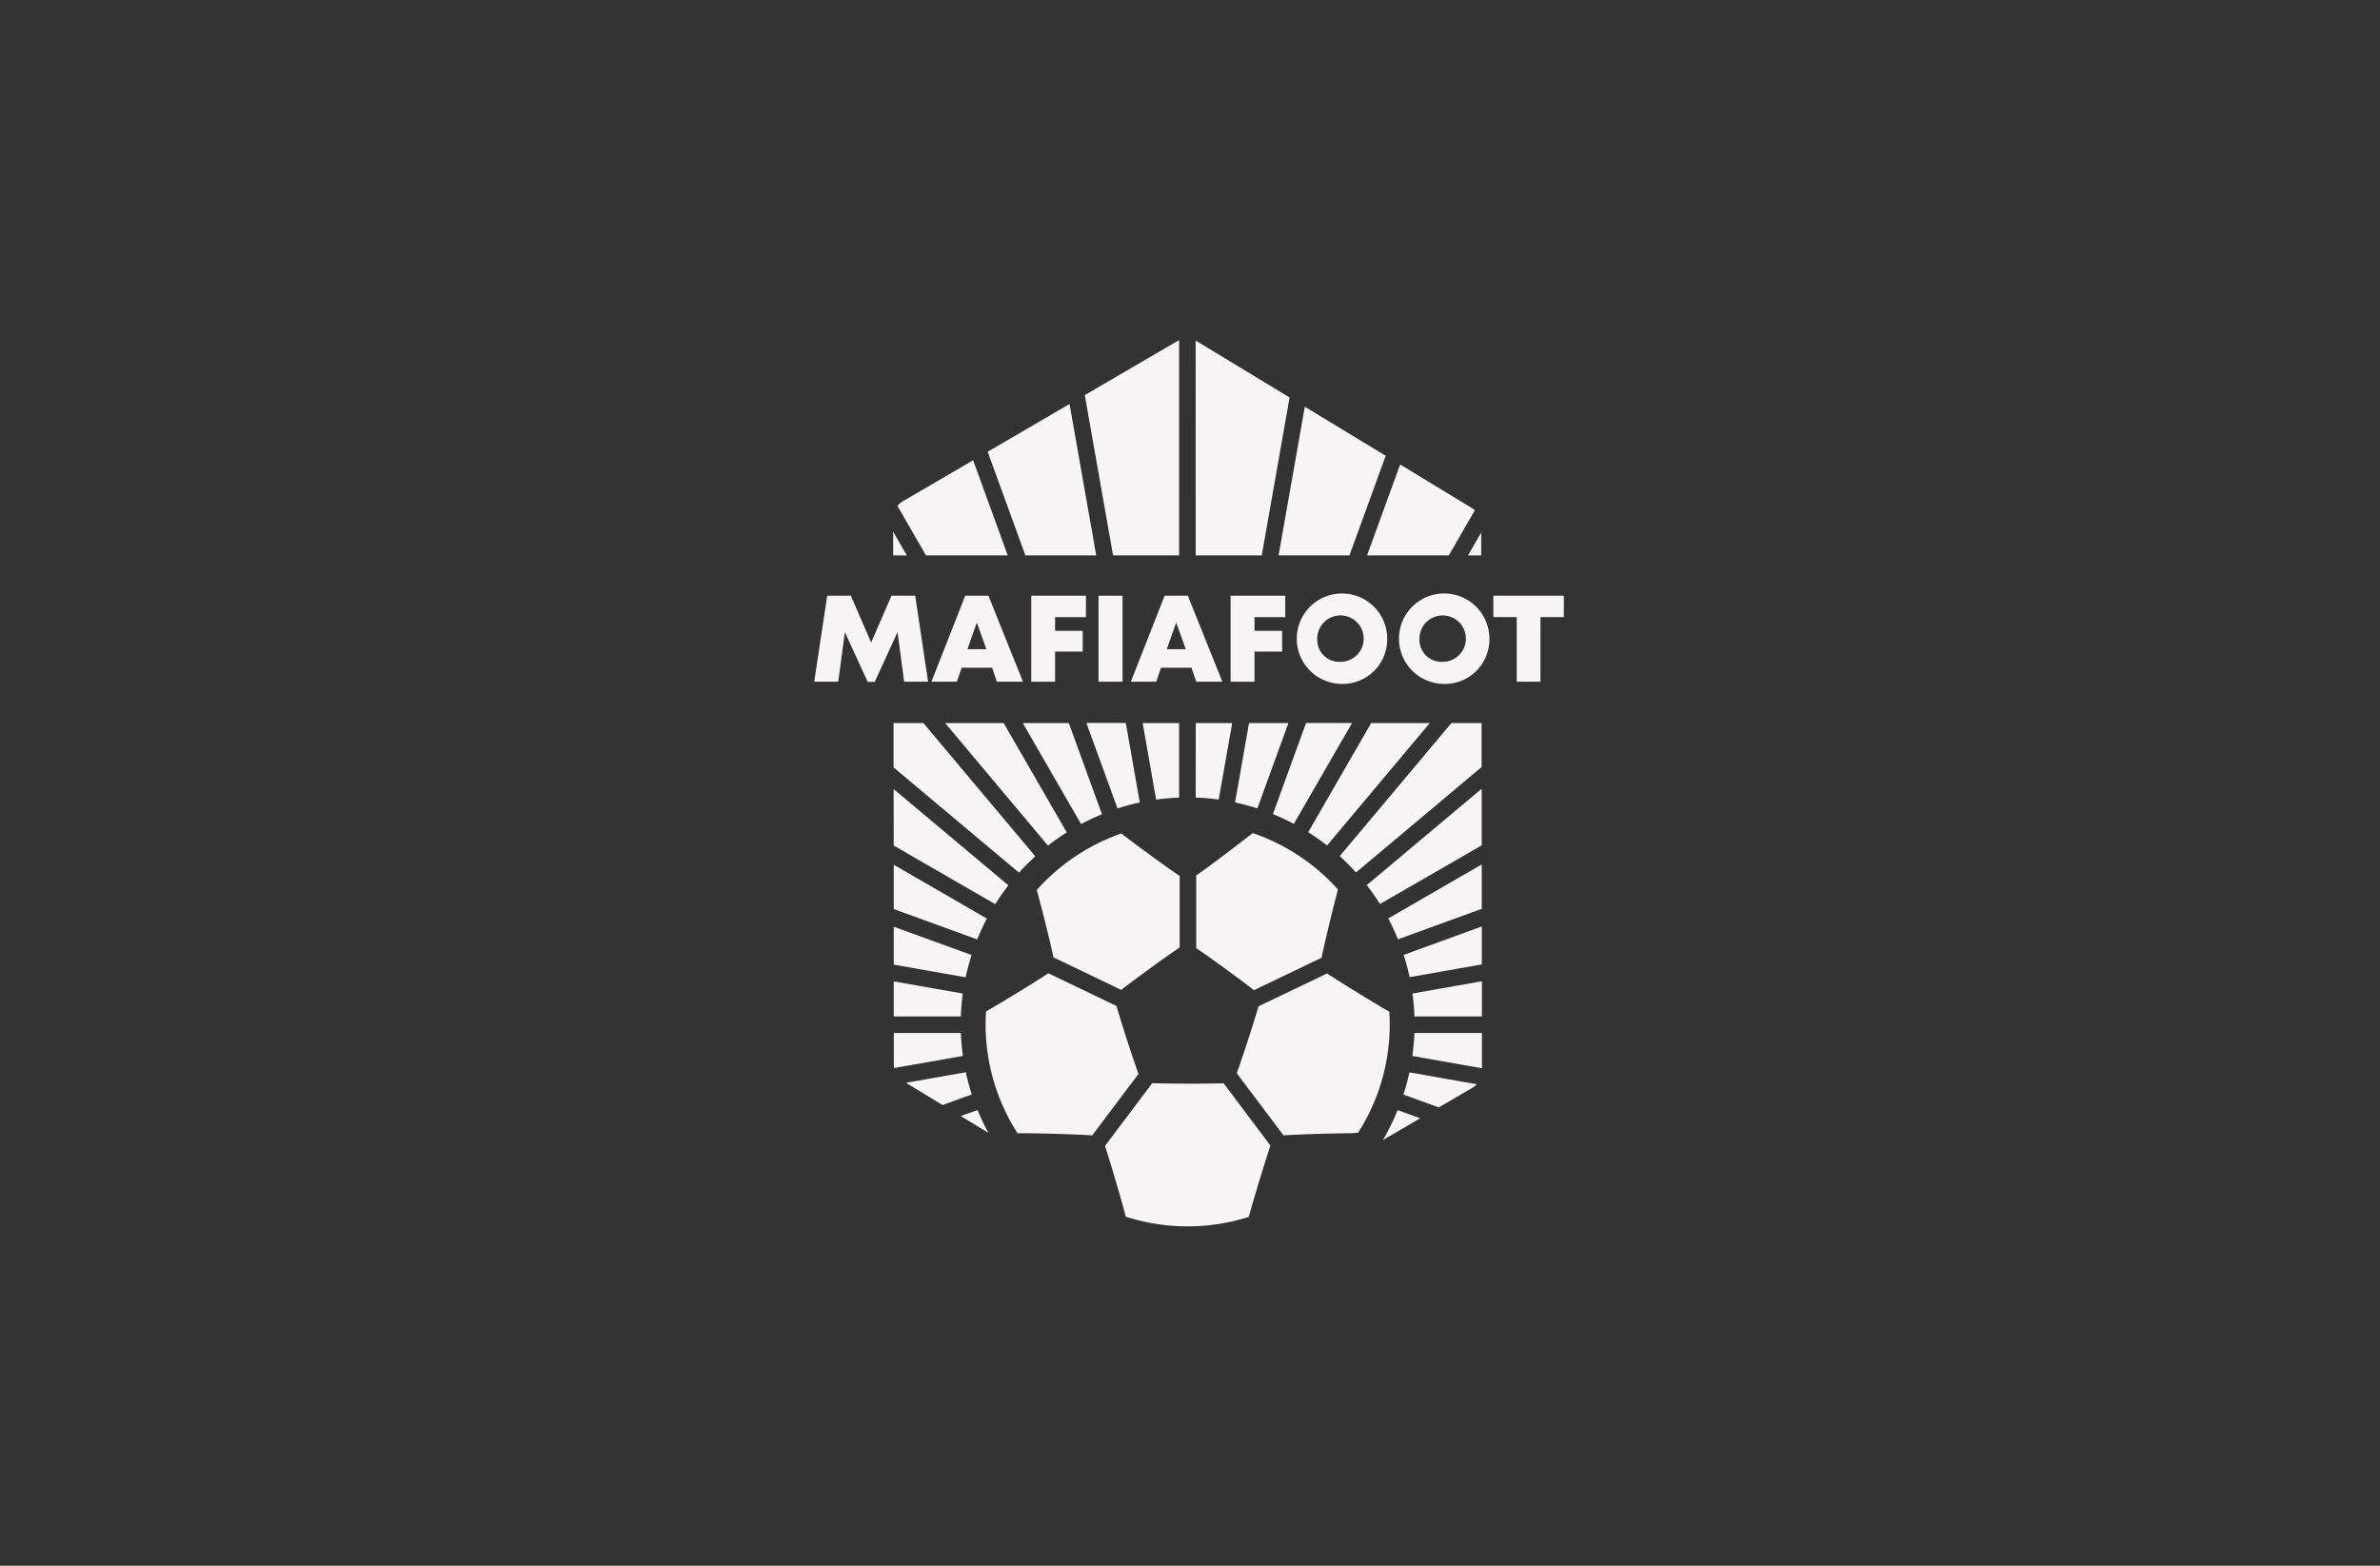 <svg xmlns="http://www.w3.org/2000/svg" width="304" height="200" viewBox="0 0 304 200"><rect x="0" y="0" width="304" height="200" fill="#333333" stroke="none"/><g transform="translate(-13873 490)"><rect width="304" height="200" transform="translate(13873 -490)" fill="none"></rect><g transform="translate(13977 -446.543)"><path d="M94.54,245.018,86.477,231.05H79l13.142,15.661a29.089,29.089,0,0,1,2.4-1.693Z" transform="translate(-62.281 -182.152)" fill="#f7f4f6"></path><path d="M66,248.078,51.709,231.05H47.9v5.67l16.021,13.443Q64.907,249.071,66,248.078Z" transform="translate(-37.763 -182.152)" fill="#f7f4f6"></path><path d="M256.849,241.953l3.968-10.9h-5.033L254,241.2a28.562,28.562,0,0,1,2.849.756Z" transform="translate(-200.245 -182.152)" fill="#f7f4f6"></path><path d="M62.58,283.2,47.92,270.9l.017,7.217,12.969,7.49A29.046,29.046,0,0,1,62.58,283.2Z" transform="translate(-37.779 -213.568)" fill="#f7f4f6"></path><path d="M135.986,242.7l-4.233-11.65H125.87l7.45,12.91A28.631,28.631,0,0,1,135.986,242.7Z" transform="translate(-99.232 -182.152)" fill="#f7f4f6"></path><path d="M56.823,388.553,48,387v4.48h8.573A29.028,29.028,0,0,1,56.823,388.553Z" transform="translate(-37.842 -305.098)" fill="#f7f4f6"></path><path d="M355.61,444.712l4.512,1.642,4.29-2.5a2.475,2.475,0,0,0,.569-.463l-8.6-1.517A28.922,28.922,0,0,1,355.61,444.712Z" transform="translate(-280.351 -348.355)" fill="#f7f4f6"></path><path d="M56.617,418.17H48.05V422.2a2.522,2.522,0,0,0,.044.438l8.783-1.545C56.744,420.132,56.655,419.158,56.617,418.17Z" transform="translate(-37.881 -329.671)" fill="#f7f4f6"></path><path d="M59.9,323.466,48,316.59v5.659l10.666,3.881a28.488,28.488,0,0,1,1.236-2.664Z" transform="translate(-37.842 -249.589)" fill="#f7f4f6"></path><path d="M57.947,357.613,48,354v4.84l9.183,1.619A28.292,28.292,0,0,1,57.947,357.613Z" transform="translate(-37.842 -279.082)" fill="#f7f4f6"></path><path d="M279.523,243.93l7.435-12.88h-5.875l-4.233,11.629A28.7,28.7,0,0,1,279.523,243.93Z" transform="translate(-218.259 -182.152)" fill="#f7f4f6"></path><path d="M171.1,241.158,169.313,231H164.28l3.974,10.92A29.025,29.025,0,0,1,171.1,241.158Z" transform="translate(-129.513 -182.113)" fill="#f7f4f6"></path><path d="M361,421.1l8.889,1.566V418.17H361.26A29.076,29.076,0,0,1,361,421.1Z" transform="translate(-284.6 -329.671)" fill="#f7f4f6"></path><path d="M63.011,441.83l-7.651,1.348,4.683,2.842,3.729-1.359A28.742,28.742,0,0,1,63.011,441.83Z" transform="translate(-43.644 -348.324)" fill="#f7f4f6"></path><path d="M361.07,388.474a29.073,29.073,0,0,1,.25,2.935h8.624v-4.5Z" transform="translate(-284.655 -305.027)" fill="#f7f4f6"></path><path d="M199.958,240.842a28.582,28.582,0,0,1,2.938-.258V231.06H198.24Z" transform="translate(-156.286 -182.16)" fill="#f7f4f6"></path><path d="M345.055,464.68a28.882,28.882,0,0,1-1.9,3.833l4.779-2.789Z" transform="translate(-270.528 -366.338)" fill="#f7f4f6"></path><path d="M88.45,465.379l3.526,2.137a28.721,28.721,0,0,1-1.384-2.916Z" transform="translate(-69.731 -366.275)" fill="#f7f4f6"></path><path d="M347.706,325.956l10.7-3.894V316.39l-11.945,6.9A28.436,28.436,0,0,1,347.706,325.956Z" transform="translate(-273.137 -249.431)" fill="#f7f4f6"></path><path d="M335.175,285.414l13-7.5V270.68L333.49,283A29.022,29.022,0,0,1,335.175,285.414Z" transform="translate(-262.912 -213.395)" fill="#f7f4f6"></path><path d="M319.266,250.135l16.042-13.46V231.05h-3.856l-14.262,17A28.92,28.92,0,0,1,319.266,250.135Z" transform="translate(-250.062 -182.152)" fill="#f7f4f6"></path><path d="M300.568,246.685,313.69,231.05H306.2l-8.042,13.942Q299.4,245.78,300.568,246.685Z" transform="translate(-235.059 -182.152)" fill="#f7f4f6"></path><path d="M356.528,360.3l9.223-1.627V353.82l-9.981,3.636A29.082,29.082,0,0,1,356.528,360.3Z" transform="translate(-280.477 -278.94)" fill="#f7f4f6"></path><path d="M230.24,240.573a29.182,29.182,0,0,1,2.94.252l1.725-9.775h-4.656Z" transform="translate(-181.513 -182.152)" fill="#f7f4f6"></path><path d="M396.265,118.969l0-2.929-1.691,2.929Z" transform="translate(-311.066 -91.482)" fill="#f7f4f6"></path><path d="M289.319,59.124,293.952,46.4,283.62,40.13l-3.35,18.994Z" transform="translate(-220.955 -31.637)" fill="#f7f4f6"></path><path d="M109.509,57.839h9.049L115.147,38.5,104.69,44.6Z" transform="translate(-82.534 -30.352)" fill="#f7f4f6"></path><path d="M47.65,115.56l0,3.031H49.4Z" transform="translate(-37.566 -91.104)" fill="#f7f4f6"></path><path d="M166.92,27.487h8.438V0a2.327,2.327,0,0,0-.241.121L163.31,7.011Z" transform="translate(-128.748)" fill="#f7f4f6"></path><path d="M53.876,84.612H64.321L59.9,72.46l-8.994,5.249a2.438,2.438,0,0,0-.675.58Z" transform="translate(-39.6 -57.125)" fill="#f7f4f6"></path><path d="M230.224,27.692h8.44L242.22,7.521,230.385.347c-.053-.034-.108-.057-.165-.087Z" transform="translate(-181.498 -0.205)" fill="#f7f4f6"></path><path d="M333.67,86.614h10.44l3.325-5.759a2.411,2.411,0,0,0-.379-.288L337.9,75Z" transform="translate(-263.054 -59.127)" fill="#f7f4f6"></path><path d="M136.473,313.536l8.649,4.152c1.767-1.378,5.632-4.182,7.466-5.42v-9.126c-1.748-1.177-5.568-3.977-7.456-5.433a25.884,25.884,0,0,0-10.793,7.219C134.956,307.183,136.033,311.447,136.473,313.536Z" transform="translate(-105.909 -234.704)" fill="#f7f4f6"></path><path d="M230.57,302.865v9.291c1.89,1.285,5.653,4.021,7.371,5.376l8.637-4.146c.442-2.116,1.494-6.478,2.1-8.715a25.856,25.856,0,0,0-10.889-7.21C235.981,298.867,232.384,301.631,230.57,302.865Z" transform="translate(-181.774 -234.507)" fill="#f7f4f6"></path><path d="M196.637,456.4l-5.981-7.951c-2.193.072-6.842.066-9.115-.013l-6.032,8.019c.686,2.087,2.068,6.772,2.66,9.037a25.82,25.82,0,0,0,15.707.025C194.481,463.244,195.952,458.476,196.637,456.4Z" transform="translate(-138.366 -353.535)" fill="#f7f4f6"></path><path d="M108.508,402.515c2.423.015,6.533.142,8.539.273l5.909-7.854c-.749-2.055-2.184-6.482-2.817-8.677l-8.7-4.178c-1.778,1.181-5.926,3.716-7.96,4.878-.034.544-.055,1.092-.055,1.644a25.656,25.656,0,0,0,4.085,13.919Z" transform="translate(-81.533 -301.219)" fill="#f7f4f6"></path><path d="M266.564,382.2l-8.76,4.2c-.622,2.165-2.017,6.457-2.775,8.544L261,402.881c2.025-.131,6.08-.256,8.48-.271.233,0,.671-.03,1.041-.053a25.644,25.644,0,0,0,4.046-13.858c0-.54-.019-1.077-.053-1.611C272.479,385.923,268.357,383.383,266.564,382.2Z" transform="translate(-201.057 -301.314)" fill="#f7f4f6"></path><path d="M11.49,165.186l-.847-6.328-2.914,6.349h-.9l-2.912-6.349-.847,6.324H0L1.661,154.2H4.683l2.588,5.979,2.6-5.979H12.9l1.647,10.986Z" transform="translate(0 -121.566)" fill="#f7f4f6"></path><path d="M78.5,163.4H74.612L74,165.186H70.75L75.065,154.2h2.963l4.415,10.986H79.1Zm-1.953-5.773-1.2,3.405h2.419Z" transform="translate(-55.777 -121.566)" fill="#f7f4f6"></path><path d="M134.043,156.939v1.748h3.53v2.65h-3.53v3.85H131V154.2h6.984v2.739Z" transform="translate(-103.276 -121.566)" fill="#f7f4f6"></path><path d="M171.6,154.2h3.067v10.986H171.6Z" transform="translate(-135.284 -121.566)" fill="#f7f4f6"></path><path d="M198.856,163.4h-3.894l-.609,1.784H191.11l4.315-10.986h2.963l4.41,10.986h-3.337Zm-1.953-5.773-1.2,3.405h2.419Z" transform="translate(-150.665 -121.566)" fill="#f7f4f6"></path><path d="M254.372,156.939v1.748h3.53v2.65h-3.53v3.85H251.32V154.2H258.3v2.739Z" transform="translate(-198.132 -121.566)" fill="#f7f4f6"></path><path d="M294.773,164.43a5.776,5.776,0,1,1,6.034-5.769A5.7,5.7,0,0,1,294.773,164.43Zm0-2.815a2.964,2.964,0,1,0-2.9-2.963A2.821,2.821,0,0,0,294.773,161.616Z" transform="translate(-227.617 -120.533)" fill="#f7f4f6"></path><path d="M356.453,164.43a5.776,5.776,0,1,1,6.034-5.769A5.7,5.7,0,0,1,356.453,164.43Zm0-2.815a2.964,2.964,0,1,0-2.9-2.963A2.821,2.821,0,0,0,356.453,161.616Z" transform="translate(-276.243 -120.533)" fill="#f7f4f6"></path><path d="M418.9,156.926h-2.984v8.254h-3.033v-8.254H409.9V154.2h9.007Z" transform="translate(-323.151 -121.566)" fill="#f7f4f6"></path></g></g></svg>